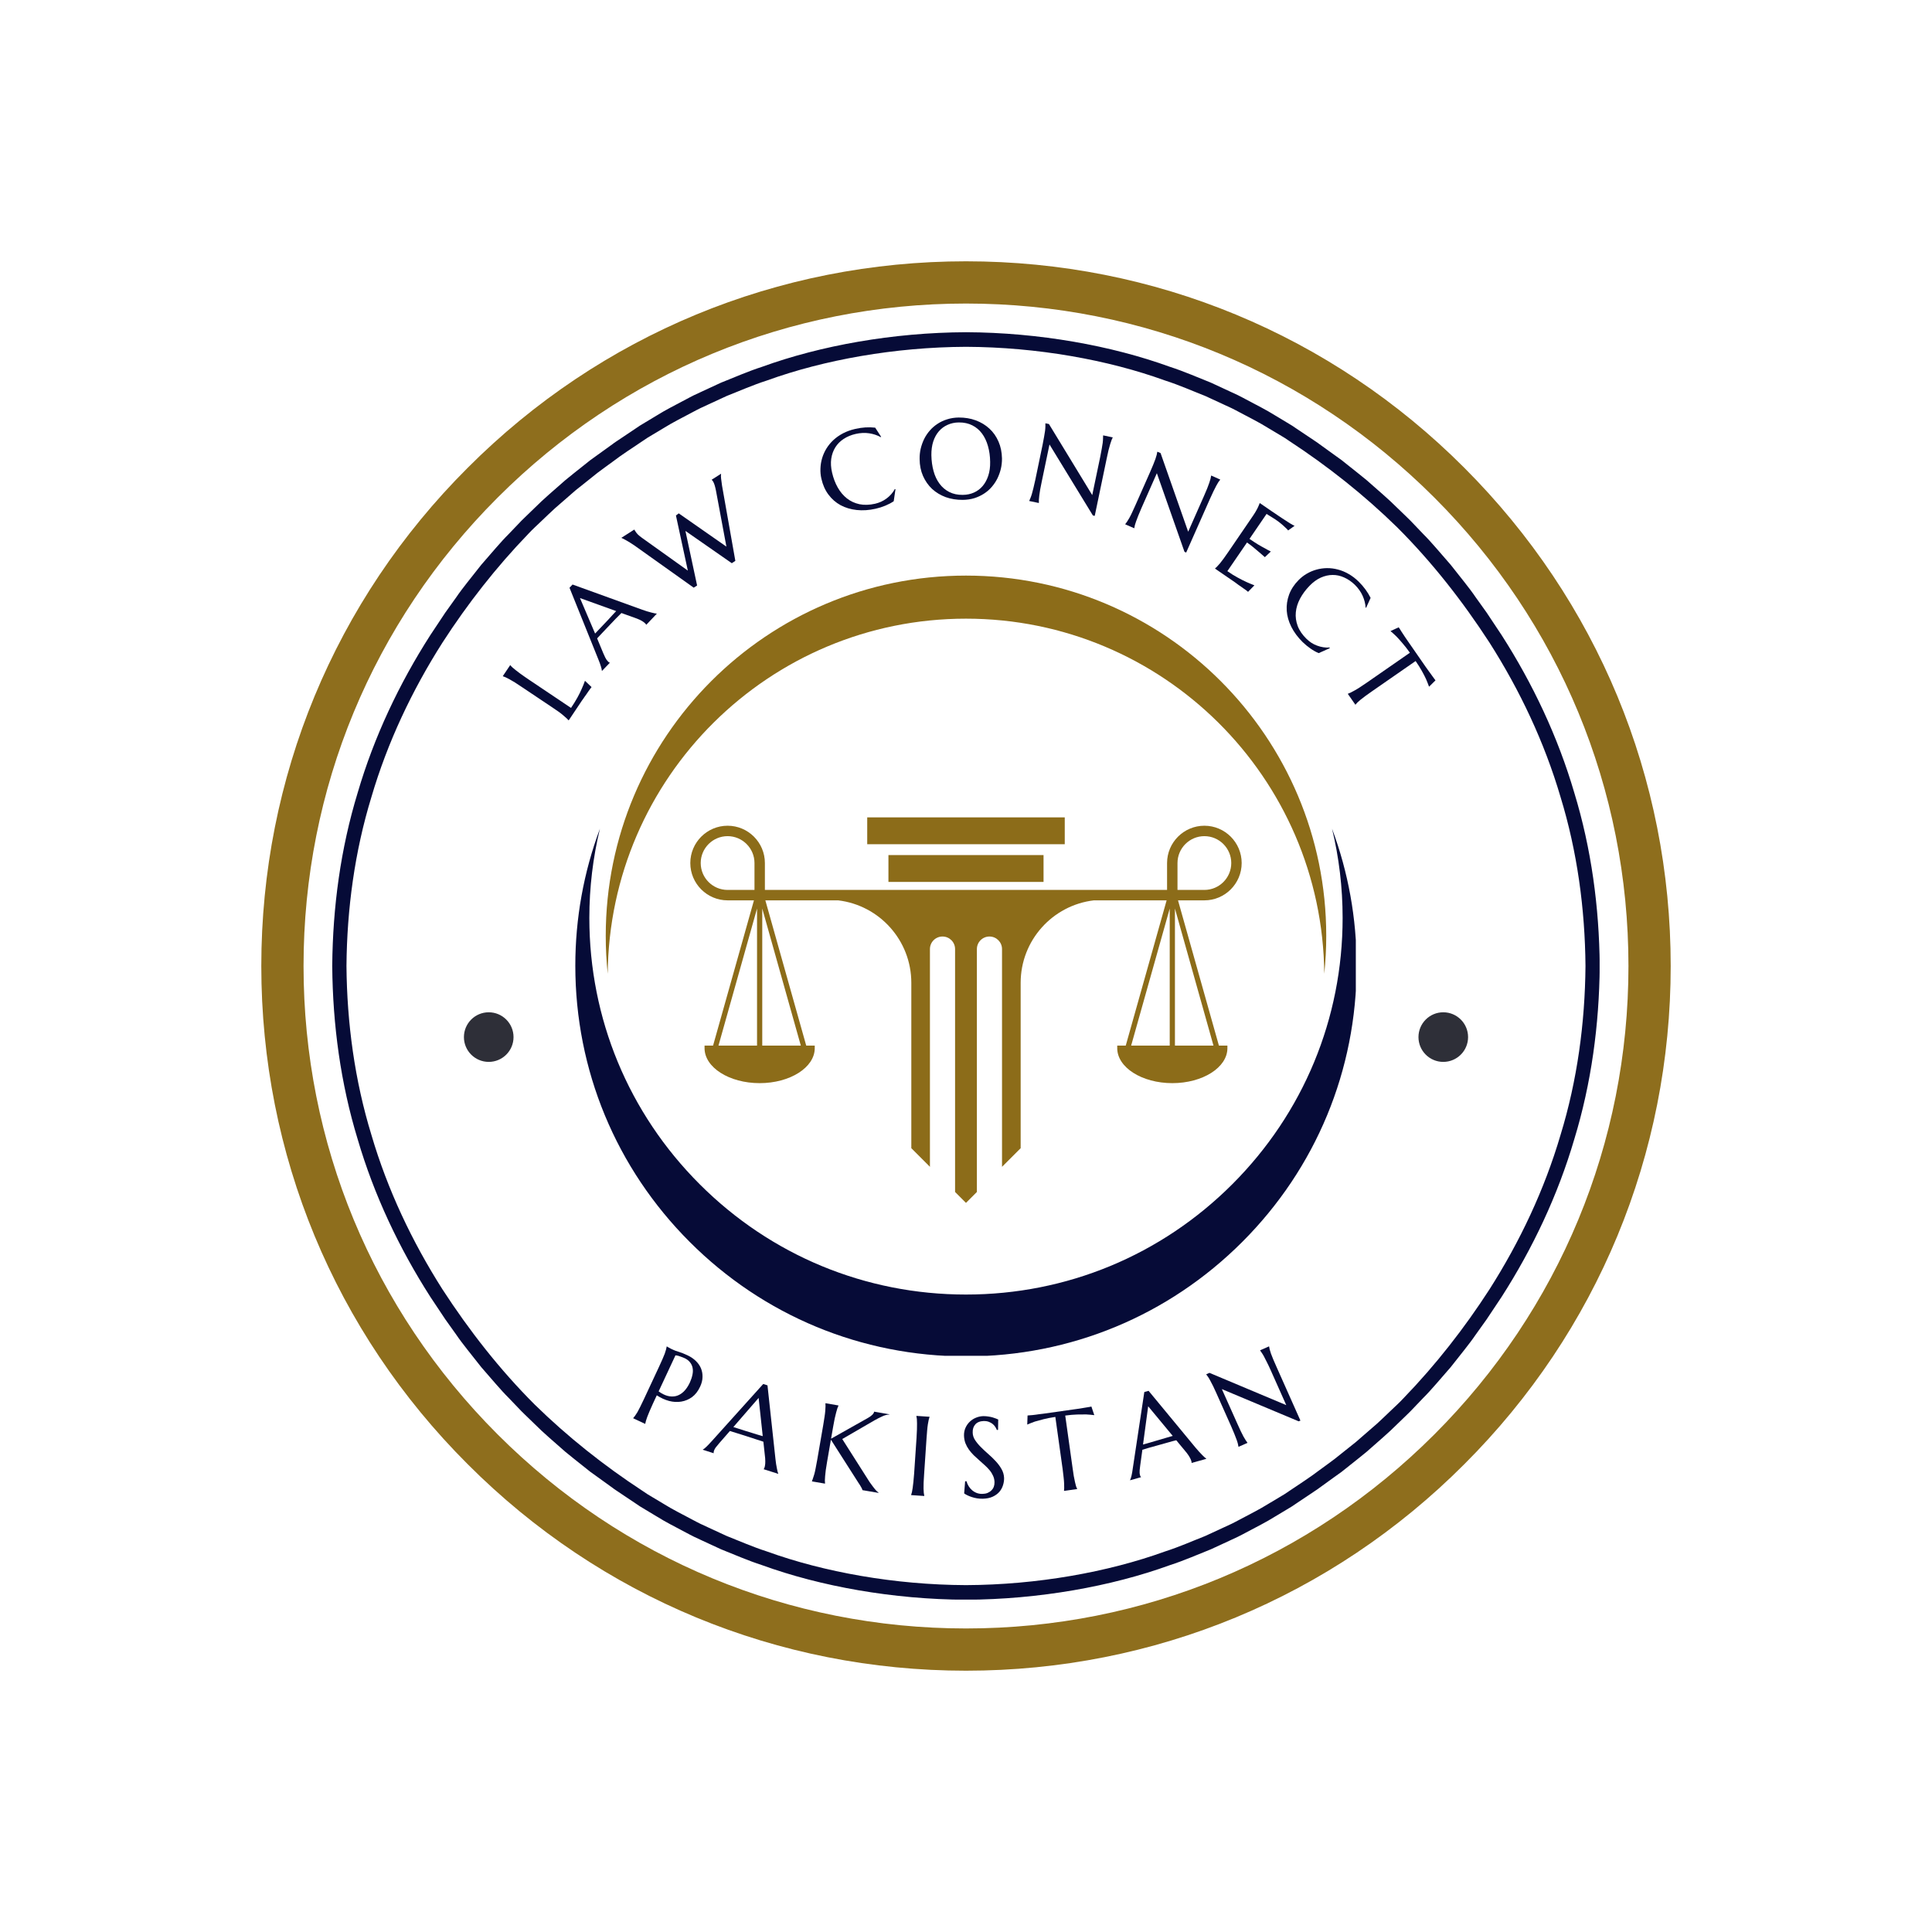 <svg xmlns="http://www.w3.org/2000/svg" xmlns:xlink="http://www.w3.org/1999/xlink" width="500" zoomAndPan="magnify" viewBox="0 0 375 375" height="500" preserveAspectRatio="xMidYMid meet" version="1.0"><defs><g/><clipPath id="e287b60594"><path d="M 50.719 50.719 L 324.281 50.719 L 324.281 324.281 L 50.719 324.281 Z M 50.719 50.719 " clip-rule="nonzero"/></clipPath><clipPath id="747181a465"><path d="M 187.5 324.281 C 150.98 324.281 116.594 310.066 90.789 284.211 C 64.934 258.406 50.719 224.02 50.719 187.5 C 50.719 150.98 64.934 116.594 90.789 90.789 C 116.594 64.934 150.98 50.719 187.5 50.719 C 224.02 50.719 258.406 64.934 284.211 90.789 C 310.066 116.648 324.281 150.98 324.281 187.5 C 324.281 224.02 310.066 258.406 284.211 284.211 C 258.406 310.066 224.02 324.281 187.5 324.281 Z M 187.5 58.918 C 153.168 58.918 120.859 72.312 96.586 96.586 C 72.312 120.859 58.918 153.168 58.918 187.5 C 58.918 221.832 72.312 254.141 96.586 278.414 C 120.859 302.688 153.168 316.082 187.5 316.082 C 221.832 316.082 254.141 302.688 278.414 278.414 C 302.688 254.141 316.082 221.832 316.082 187.5 C 316.082 153.168 302.688 120.859 278.414 96.586 C 254.141 72.312 221.832 58.918 187.5 58.918 Z M 187.5 58.918 " clip-rule="nonzero"/></clipPath><clipPath id="7193b65949"><path d="M 64.484 64.484 L 310.484 64.484 L 310.484 310.484 L 64.484 310.484 Z M 64.484 64.484 " clip-rule="nonzero"/></clipPath><clipPath id="b227c19cf8"><path d="M 111.664 160 L 263.164 160 L 263.164 263.164 L 111.664 263.164 Z M 111.664 160 " clip-rule="nonzero"/></clipPath><clipPath id="0fabac10d8"><path d="M 117 111.664 L 258 111.664 L 258 190 L 117 190 Z M 117 111.664 " clip-rule="nonzero"/></clipPath><clipPath id="0db8add687"><path d="M 275.324 196.484 L 284.953 196.484 L 284.953 206.113 L 275.324 206.113 Z M 275.324 196.484 " clip-rule="nonzero"/></clipPath><clipPath id="a16a5d936b"><path d="M 280.137 196.484 C 277.48 196.484 275.324 198.641 275.324 201.301 C 275.324 203.957 277.48 206.113 280.137 206.113 C 282.797 206.113 284.953 203.957 284.953 201.301 C 284.953 198.641 282.797 196.484 280.137 196.484 Z M 280.137 196.484 " clip-rule="nonzero"/></clipPath><clipPath id="4cf6fbbbcf"><path d="M 90.047 196.484 L 99.676 196.484 L 99.676 206.113 L 90.047 206.113 Z M 90.047 196.484 " clip-rule="nonzero"/></clipPath><clipPath id="c444144394"><path d="M 94.863 196.484 C 92.203 196.484 90.047 198.641 90.047 201.301 C 90.047 203.957 92.203 206.113 94.863 206.113 C 97.52 206.113 99.676 203.957 99.676 201.301 C 99.676 198.641 97.52 196.484 94.863 196.484 Z M 94.863 196.484 " clip-rule="nonzero"/></clipPath></defs><g clip-path="url(#e287b60594)"><g clip-path="url(#747181a465)"><path fill="#8e6e1d" d="M 50.719 50.719 L 324.281 50.719 L 324.281 324.281 L 50.719 324.281 Z M 50.719 50.719 " fill-opacity="1" fill-rule="nonzero"/></g></g><g clip-path="url(#7193b65949)"><path fill="#060b37" d="M 302.898 220.293 C 299.777 230.914 295.016 240.988 289.105 250.266 C 284.227 257.816 278.68 264.914 272.445 271.367 C 271.637 272.25 270.738 273.039 269.883 273.871 C 269.012 274.688 268.168 275.535 267.277 276.332 L 264.574 278.68 L 263.223 279.855 L 261.824 280.973 L 259.023 283.207 C 258.074 283.934 257.098 284.617 256.137 285.328 C 254.238 286.781 252.219 288.059 250.242 289.402 C 249.957 289.594 249.656 289.793 249.348 290.004 C 249.023 290.199 248.688 290.398 248.34 290.609 C 247.641 291.027 246.891 291.477 246.094 291.953 C 244.512 292.945 242.645 293.879 240.625 294.953 C 240.117 295.215 239.609 295.5 239.074 295.758 C 238.535 296.008 237.984 296.262 237.422 296.523 C 236.301 297.039 235.141 297.578 233.941 298.133 C 231.484 299.094 228.922 300.246 226.125 301.141 C 215.09 305.141 201.316 307.617 187.496 307.672 C 173.676 307.617 159.902 305.141 148.867 301.141 C 146.07 300.246 143.508 299.094 141.051 298.133 C 139.852 297.578 138.691 297.039 137.566 296.523 C 137.008 296.262 136.457 296.008 135.918 295.758 C 135.383 295.5 134.871 295.215 134.367 294.953 C 132.348 293.879 130.477 292.945 128.898 291.953 C 128.102 291.477 127.352 291.027 126.652 290.609 C 126.305 290.398 125.969 290.199 125.645 290.004 C 125.332 289.797 125.035 289.594 124.75 289.402 C 117.242 284.484 110.188 278.895 103.773 272.613 C 97.012 265.859 91.102 258.293 85.887 250.27 C 79.977 240.988 75.215 230.914 72.094 220.293 C 68.848 209.711 67.344 198.605 67.25 187.496 C 67.344 176.387 68.848 165.281 72.094 154.695 C 75.215 144.078 79.977 134.004 85.887 124.723 C 90.766 117.176 96.312 110.078 102.547 103.621 C 103.352 102.742 104.254 101.953 105.109 101.121 C 105.98 100.301 106.824 99.457 107.715 98.66 L 110.414 96.309 L 111.766 95.133 L 113.168 94.02 L 115.965 91.785 C 116.914 91.059 117.895 90.375 118.852 89.664 C 120.75 88.211 122.77 86.934 124.75 85.59 C 125.031 85.398 125.332 85.195 125.645 84.988 C 125.969 84.793 126.301 84.594 126.652 84.383 C 127.348 83.965 128.098 83.516 128.898 83.039 C 130.477 82.047 132.348 81.113 134.363 80.039 C 134.871 79.777 135.379 79.492 135.918 79.234 C 136.457 78.984 137.008 78.727 137.566 78.469 C 138.688 77.949 139.852 77.414 141.051 76.859 C 143.508 75.898 146.07 74.746 148.867 73.852 C 159.902 69.848 173.672 67.375 187.496 67.316 C 201.316 67.375 215.09 69.848 226.125 73.852 C 228.922 74.746 231.48 75.898 233.941 76.859 C 235.141 77.414 236.301 77.949 237.422 78.469 C 237.984 78.727 238.535 78.984 239.074 79.234 C 239.609 79.492 240.117 79.777 240.625 80.039 C 242.645 81.109 244.512 82.047 246.09 83.039 C 246.891 83.516 247.641 83.965 248.34 84.383 C 248.688 84.59 249.023 84.793 249.344 84.988 C 249.656 85.195 249.957 85.398 250.242 85.59 C 257.75 90.508 264.805 96.098 271.215 102.375 C 277.98 109.133 283.891 116.699 289.105 124.723 C 295.016 134.004 299.777 144.078 302.898 154.695 C 306.145 165.281 307.645 176.387 307.742 187.496 C 307.645 198.605 306.145 209.711 302.898 220.293 Z M 310.508 187.414 L 310.504 187.402 C 310.402 176.062 308.879 164.711 305.574 153.891 C 302.395 143.035 297.527 132.734 291.461 123.27 L 288.543 118.883 C 288.543 118.883 287.699 117.707 286.434 115.938 C 285.219 114.133 283.355 111.906 281.574 109.621 C 279.656 107.449 277.82 105.207 276.273 103.68 C 274.77 102.109 273.77 101.062 273.77 101.062 C 273.77 101.062 273.516 100.805 273.059 100.367 C 272.602 99.926 271.953 99.297 271.172 98.543 C 269.645 96.992 267.434 95.121 265.266 93.203 C 264.152 92.277 263.008 91.391 261.949 90.539 C 261.418 90.117 260.902 89.707 260.418 89.32 C 259.91 88.957 259.434 88.613 258.992 88.293 C 257.23 87.023 256.059 86.176 256.059 86.176 C 256.059 86.176 255.801 85.969 255.387 85.699 C 254.977 85.426 254.434 85.062 253.887 84.695 C 252.793 83.965 251.699 83.23 251.699 83.23 C 251.41 83.035 251.102 82.828 250.785 82.613 C 250.457 82.414 250.113 82.207 249.758 81.992 C 249.043 81.562 248.277 81.102 247.461 80.609 C 245.844 79.594 243.934 78.633 241.871 77.535 C 241.352 77.266 240.832 76.973 240.281 76.707 C 239.73 76.449 239.168 76.188 238.594 75.922 C 237.449 75.391 236.258 74.84 235.031 74.27 C 232.516 73.281 229.895 72.105 227.035 71.184 C 215.738 67.082 201.637 64.539 187.496 64.484 C 173.355 64.539 159.25 67.082 147.957 71.184 C 145.098 72.105 142.473 73.285 139.957 74.273 C 138.73 74.84 137.543 75.391 136.395 75.922 C 135.824 76.188 135.258 76.453 134.707 76.707 C 134.16 76.973 133.637 77.266 133.121 77.535 C 131.055 78.633 129.145 79.594 127.531 80.609 C 126.715 81.102 125.949 81.562 125.234 81.992 C 124.879 82.207 124.535 82.414 124.207 82.613 C 123.887 82.828 123.582 83.035 123.289 83.23 C 123.289 83.23 122.199 83.965 121.105 84.695 C 120.559 85.062 120.012 85.426 119.602 85.699 C 119.188 85.969 118.934 86.176 118.934 86.176 C 118.934 86.176 117.758 87.023 115.996 88.293 C 115.555 88.613 115.078 88.957 114.574 89.32 C 114.086 89.707 113.574 90.117 113.043 90.539 C 111.984 91.391 110.84 92.277 109.727 93.203 C 107.555 95.121 105.344 96.992 103.82 98.543 C 103.039 99.297 102.391 99.926 101.934 100.367 C 101.477 100.805 101.223 101.062 101.223 101.062 C 101.223 101.062 100.223 102.109 98.719 103.68 C 97.172 105.207 95.332 107.449 93.418 109.621 C 91.637 111.906 89.773 114.133 88.555 115.938 C 87.289 117.707 86.445 118.887 86.445 118.887 L 83.531 123.27 C 77.465 132.734 72.598 143.035 69.418 153.891 C 66.113 164.715 64.586 176.062 64.488 187.406 L 64.484 187.414 L 64.484 187.578 L 64.488 187.586 C 64.586 198.93 66.113 210.277 69.418 221.102 C 72.598 231.953 77.465 242.258 83.531 251.723 L 86.449 256.105 C 86.449 256.105 87.293 257.285 88.555 259.055 C 89.773 260.859 91.637 263.082 93.418 265.371 C 95.332 267.543 97.172 269.785 98.719 271.312 C 100.223 272.883 101.223 273.926 101.223 273.926 C 101.223 273.926 101.477 274.188 101.934 274.625 C 102.391 275.062 103.039 275.695 103.82 276.449 C 105.344 278 107.555 279.871 109.727 281.789 C 110.84 282.715 111.984 283.602 113.043 284.453 C 113.574 284.875 114.086 285.281 114.574 285.672 C 115.078 286.035 115.555 286.379 115.996 286.695 C 117.758 287.969 118.934 288.816 118.934 288.816 C 118.934 288.816 119.188 289.023 119.602 289.289 C 120.012 289.566 120.559 289.93 121.105 290.297 C 122.199 291.027 123.289 291.758 123.289 291.758 C 123.582 291.957 123.887 292.164 124.207 292.379 C 124.535 292.578 124.879 292.785 125.234 293 C 125.949 293.43 126.715 293.891 127.531 294.379 C 129.145 295.398 131.059 296.359 133.121 297.457 C 133.641 297.727 134.16 298.02 134.707 298.281 C 135.262 298.539 135.824 298.805 136.395 299.07 C 137.543 299.602 138.734 300.152 139.961 300.719 C 142.473 301.707 145.098 302.887 147.957 303.809 C 159.25 307.91 173.355 310.449 187.496 310.508 C 201.637 310.449 215.738 307.91 227.035 303.809 C 229.895 302.887 232.52 301.707 235.031 300.719 C 236.258 300.152 237.449 299.602 238.594 299.07 C 239.168 298.801 239.73 298.539 240.281 298.281 C 240.832 298.02 241.352 297.727 241.871 297.457 C 243.934 296.359 245.848 295.398 247.461 294.379 C 248.277 293.891 249.043 293.43 249.758 293 C 250.113 292.785 250.457 292.578 250.785 292.379 C 251.105 292.16 251.41 291.957 251.703 291.758 C 251.703 291.758 252.793 291.027 253.887 290.297 C 254.434 289.93 254.98 289.566 255.387 289.289 C 255.801 289.023 256.059 288.816 256.059 288.816 C 256.059 288.816 257.23 287.969 258.992 286.695 C 259.434 286.379 259.91 286.035 260.418 285.672 C 260.902 285.281 261.418 284.875 261.949 284.453 C 263.008 283.602 264.152 282.715 265.266 281.789 C 267.434 279.871 269.645 278 271.172 276.449 C 271.953 275.695 272.602 275.062 273.059 274.625 C 273.516 274.188 273.77 273.926 273.77 273.926 C 273.77 273.926 274.77 272.883 276.273 271.312 C 277.82 269.785 279.656 267.543 281.574 265.371 C 283.355 263.082 285.219 260.859 286.434 259.055 C 287.699 257.285 288.543 256.105 288.543 256.105 L 291.461 251.723 C 297.527 242.258 302.395 231.953 305.574 221.102 C 308.879 210.277 310.402 198.93 310.504 187.586 L 310.508 187.578 L 310.508 187.414 " fill-opacity="1" fill-rule="nonzero"/></g><g clip-path="url(#b227c19cf8)"><path fill="#060b37" d="M 260.602 178.164 C 260.602 197.691 252.996 216.047 239.191 229.855 C 225.383 243.664 207.023 251.27 187.496 251.27 C 167.969 251.27 149.613 243.664 135.805 229.855 C 121.996 216.047 114.391 197.691 114.391 178.164 C 114.391 172.254 115.094 166.457 116.445 160.852 C 113.309 169.246 111.668 178.215 111.668 187.441 C 111.668 207.695 119.555 226.738 133.879 241.062 C 148.199 255.383 167.242 263.273 187.496 263.273 C 207.754 263.273 226.793 255.383 241.117 241.062 C 255.438 226.738 263.324 207.695 263.324 187.441 C 263.324 178.215 261.684 169.246 258.547 160.852 C 259.902 166.457 260.602 172.254 260.602 178.164 " fill-opacity="1" fill-rule="nonzero"/></g><g clip-path="url(#0fabac10d8)"><path fill="#8c6c19" d="M 117.957 189.012 C 118.289 150.887 149.297 120.082 187.496 120.082 C 225.699 120.082 256.707 150.887 257.039 189.012 C 257.293 186.59 257.422 184.133 257.422 181.648 C 257.422 143.031 226.117 111.723 187.496 111.723 C 148.879 111.723 117.574 143.031 117.574 181.648 C 117.574 184.133 117.703 186.59 117.957 189.012 " fill-opacity="1" fill-rule="nonzero"/></g><path fill="#8c6c19" d="M 202.551 171.18 L 202.551 165.969 L 172.445 165.969 L 172.445 171.18 L 202.551 171.18 " fill-opacity="1" fill-rule="nonzero"/><path fill="#8c6c19" d="M 206.668 163.863 L 206.668 158.652 L 168.328 158.652 L 168.328 163.863 L 206.668 163.863 " fill-opacity="1" fill-rule="nonzero"/><path fill="#8c6c19" d="M 228.551 172.734 L 228.551 167.516 C 228.551 164.641 230.891 162.297 233.77 162.297 C 236.648 162.297 238.988 164.641 238.988 167.516 C 238.988 170.387 236.656 172.723 233.789 172.734 Z M 235.535 202.949 L 228.055 202.949 L 228.055 176.348 Z M 227.043 202.949 L 219.555 202.949 L 227.043 176.348 Z M 155.438 202.949 L 147.953 202.949 L 147.953 176.348 Z M 146.941 202.949 L 139.457 202.949 L 146.941 176.348 Z M 141.203 172.734 C 138.336 172.723 136.008 170.387 136.008 167.516 C 136.008 164.641 138.348 162.297 141.227 162.297 C 144.102 162.297 146.445 164.641 146.445 167.516 L 146.445 172.734 Z M 241.008 167.516 C 241.008 163.523 237.762 160.273 233.77 160.273 C 229.777 160.273 226.527 163.523 226.527 167.516 L 226.527 172.734 L 148.465 172.734 L 148.465 167.516 C 148.465 163.523 145.219 160.273 141.227 160.273 C 137.234 160.273 133.988 163.523 133.988 167.516 C 133.988 171.508 137.234 174.758 141.227 174.758 L 146.34 174.758 L 138.406 202.949 L 136.754 202.949 L 136.754 203.453 C 136.754 207.195 141.551 210.238 147.449 210.238 C 153.344 210.238 158.141 207.195 158.141 203.453 L 158.141 202.949 L 156.488 202.949 L 148.555 174.758 L 162.688 174.758 C 170.684 175.711 176.887 182.516 176.887 190.77 L 176.887 222.863 L 180.5 226.48 L 180.5 184.215 C 180.5 182.867 181.594 181.777 182.941 181.777 C 184.289 181.777 185.379 182.867 185.379 184.215 L 185.379 231.359 L 187.496 233.477 L 189.613 231.359 L 189.613 184.215 C 189.613 182.867 190.707 181.777 192.055 181.777 C 193.398 181.777 194.492 182.867 194.492 184.215 L 194.492 226.48 L 198.109 222.863 L 198.109 190.77 C 198.109 182.516 204.309 175.711 212.305 174.758 L 226.441 174.758 L 218.508 202.949 L 216.855 202.949 L 216.855 203.453 C 216.855 207.195 221.652 210.238 227.547 210.238 C 233.441 210.238 238.238 207.195 238.238 203.453 L 238.238 202.949 L 236.59 202.949 L 228.652 174.758 L 233.77 174.758 C 237.762 174.758 241.008 171.508 241.008 167.516 " fill-opacity="1" fill-rule="nonzero"/><g clip-path="url(#0db8add687)"><g clip-path="url(#a16a5d936b)"><path fill="#2e2f38" d="M 275.324 196.484 L 284.953 196.484 L 284.953 206.113 L 275.324 206.113 Z M 275.324 196.484 " fill-opacity="1" fill-rule="nonzero"/></g></g><g clip-path="url(#4cf6fbbbcf)"><g clip-path="url(#c444144394)"><path fill="#2e2f38" d="M 90.047 196.484 L 99.676 196.484 L 99.676 206.113 L 90.047 206.113 Z M 90.047 196.484 " fill-opacity="1" fill-rule="nonzero"/></g></g><g fill="#060b37" fill-opacity="1"><g transform="translate(109.523, 141.094)"><g><path d="M 1.312 -3.688 C 1.789 -4.395 2.203 -5.062 2.547 -5.688 C 2.891 -6.312 3.164 -6.867 3.375 -7.359 C 3.633 -7.93 3.848 -8.461 4.016 -8.953 L 5.297 -7.734 C 5.234 -7.66 5.148 -7.551 5.047 -7.406 C 4.941 -7.27 4.832 -7.117 4.719 -6.953 C 4.602 -6.785 4.477 -6.602 4.344 -6.406 C 4.207 -6.219 4.078 -6.035 3.953 -5.859 C 3.836 -5.691 3.734 -5.539 3.641 -5.406 C 3.547 -5.281 3.477 -5.188 3.438 -5.125 L 0.859 -1.266 L 0.828 -1.297 C 0.723 -1.41 0.586 -1.547 0.422 -1.703 C 0.254 -1.859 0.047 -2.039 -0.203 -2.25 C -0.453 -2.469 -0.758 -2.707 -1.125 -2.969 C -1.5 -3.227 -1.941 -3.531 -2.453 -3.875 L -8.266 -7.766 C -8.773 -8.109 -9.219 -8.398 -9.594 -8.641 C -9.977 -8.879 -10.316 -9.078 -10.609 -9.234 C -10.91 -9.398 -11.164 -9.531 -11.375 -9.625 C -11.582 -9.719 -11.754 -9.785 -11.891 -9.828 L -11.938 -9.844 L -10.5 -11.984 L -10.453 -11.969 C -10.367 -11.852 -10.242 -11.719 -10.078 -11.562 C -9.91 -11.406 -9.691 -11.223 -9.422 -11.016 C -9.16 -10.805 -8.848 -10.566 -8.484 -10.297 C -8.129 -10.035 -7.695 -9.734 -7.188 -9.391 Z M 1.312 -3.688 "/></g></g></g><g fill="#060b37" fill-opacity="1"><g transform="translate(117.009, 130.065)"><g><path d="M 8.438 -8.797 L 8.406 -8.828 C 8.395 -8.867 8.363 -8.914 8.312 -8.969 C 8.27 -9.02 8.227 -9.062 8.188 -9.094 C 8.02 -9.258 7.816 -9.41 7.578 -9.547 C 7.336 -9.691 7.016 -9.844 6.609 -10 L 3.609 -11.078 C 3.316 -10.797 2.938 -10.414 2.469 -9.938 C 2.008 -9.457 1.516 -8.938 0.984 -8.375 C 0.598 -7.969 0.223 -7.57 -0.141 -7.188 C -0.504 -6.812 -0.828 -6.469 -1.109 -6.156 L 0.078 -3.297 C 0.203 -3.035 0.332 -2.75 0.469 -2.438 C 0.613 -2.133 0.801 -1.867 1.031 -1.641 C 1.094 -1.586 1.148 -1.539 1.203 -1.5 C 1.254 -1.469 1.301 -1.457 1.344 -1.469 L 1.375 -1.438 L -0.156 0.156 L -0.188 0.125 C -0.195 -0.062 -0.258 -0.344 -0.375 -0.719 C -0.488 -1.102 -0.656 -1.562 -0.875 -2.094 L -6.469 -15.984 L -5.875 -16.609 L 7.641 -11.719 C 7.953 -11.613 8.266 -11.508 8.578 -11.406 C 8.891 -11.312 9.172 -11.234 9.422 -11.172 C 9.672 -11.109 9.891 -11.055 10.078 -11.016 C 10.266 -10.984 10.383 -10.969 10.438 -10.969 L 10.469 -10.938 Z M -0.703 -7.938 C -0.422 -8.238 -0.129 -8.547 0.172 -8.859 C 0.473 -9.172 0.766 -9.477 1.047 -9.781 C 1.328 -10.094 1.598 -10.391 1.859 -10.672 C 2.129 -10.953 2.375 -11.211 2.594 -11.453 L -4.438 -13.984 L -1.5 -7.094 Z M -0.703 -7.938 "/></g></g></g><g fill="#060b37" fill-opacity="1"><g transform="translate(129.229, 117.161)"><g><path d="M 2.516 -17.516 L 11.766 -11.062 L 9.734 -21.953 C 9.648 -22.379 9.562 -22.738 9.469 -23.031 C 9.375 -23.32 9.273 -23.551 9.172 -23.719 C 9.129 -23.781 9.086 -23.836 9.047 -23.891 C 9.004 -23.953 8.961 -23.992 8.922 -24.016 L 8.906 -24.047 L 10.719 -25.203 L 10.734 -25.172 C 10.691 -24.953 10.691 -24.656 10.734 -24.281 C 10.785 -23.906 10.848 -23.438 10.922 -22.875 L 13.5 -8.297 L 12.812 -7.844 L 3.812 -14.109 L 6.078 -3.516 L 5.422 -3.094 L -6.125 -11.312 C -6.383 -11.488 -6.648 -11.66 -6.922 -11.828 C -7.191 -11.992 -7.438 -12.141 -7.656 -12.266 C -7.883 -12.398 -8.078 -12.504 -8.234 -12.578 C -8.398 -12.66 -8.52 -12.719 -8.594 -12.75 L -8.609 -12.781 L -6.109 -14.375 L -6.094 -14.344 C -6.062 -14.281 -6.031 -14.227 -6 -14.188 C -5.977 -14.145 -5.953 -14.102 -5.922 -14.062 C -5.797 -13.852 -5.633 -13.645 -5.438 -13.438 C -5.238 -13.238 -4.973 -13.02 -4.641 -12.781 L 4.281 -6.406 L 1.969 -17.109 Z M 2.516 -17.516 "/></g></g></g><g fill="#060b37" fill-opacity="1"><g transform="translate(151.074, 104.352)"><g/></g></g><g fill="#060b37" fill-opacity="1"><g transform="translate(160.281, 100.618)"><g><path d="M 10.75 -15.828 L 10.672 -15.766 C 10.004 -16.141 9.254 -16.391 8.422 -16.516 C 7.586 -16.641 6.711 -16.598 5.797 -16.391 C 4.922 -16.191 4.145 -15.867 3.469 -15.422 C 2.801 -14.984 2.266 -14.441 1.859 -13.797 C 1.453 -13.148 1.188 -12.41 1.062 -11.578 C 0.945 -10.754 1 -9.863 1.219 -8.906 C 1.469 -7.82 1.836 -6.848 2.328 -5.984 C 2.816 -5.129 3.41 -4.426 4.109 -3.875 C 4.816 -3.32 5.629 -2.945 6.547 -2.75 C 7.461 -2.562 8.473 -2.594 9.578 -2.844 C 9.973 -2.938 10.359 -3.066 10.734 -3.234 C 11.117 -3.41 11.473 -3.617 11.797 -3.859 C 12.129 -4.109 12.43 -4.383 12.703 -4.688 C 12.984 -5 13.219 -5.336 13.406 -5.703 L 13.531 -5.656 L 13.188 -3.328 C 12.707 -3.004 12.164 -2.719 11.562 -2.469 C 10.957 -2.219 10.332 -2.02 9.688 -1.875 C 8.395 -1.582 7.172 -1.5 6.016 -1.625 C 4.859 -1.75 3.812 -2.062 2.875 -2.562 C 1.945 -3.07 1.16 -3.758 0.516 -4.625 C -0.129 -5.488 -0.582 -6.508 -0.844 -7.688 C -1 -8.344 -1.062 -9.008 -1.031 -9.688 C -1.008 -10.375 -0.898 -11.047 -0.703 -11.703 C -0.504 -12.359 -0.223 -12.984 0.141 -13.578 C 0.516 -14.18 0.969 -14.727 1.5 -15.219 C 2.039 -15.719 2.66 -16.148 3.359 -16.516 C 4.055 -16.879 4.836 -17.16 5.703 -17.359 C 7.055 -17.672 8.352 -17.754 9.594 -17.609 Z M 10.75 -15.828 "/></g></g></g><g fill="#060b37" fill-opacity="1"><g transform="translate(177.718, 96.807)"><g><path d="M 8.359 -15.766 C 9.555 -15.773 10.66 -15.594 11.672 -15.219 C 12.691 -14.844 13.578 -14.305 14.328 -13.609 C 15.078 -12.922 15.664 -12.082 16.094 -11.094 C 16.52 -10.113 16.742 -9.023 16.766 -7.828 C 16.773 -7.148 16.703 -6.477 16.547 -5.812 C 16.391 -5.156 16.164 -4.531 15.875 -3.938 C 15.582 -3.352 15.219 -2.805 14.781 -2.297 C 14.344 -1.785 13.836 -1.348 13.266 -0.984 C 12.703 -0.617 12.078 -0.328 11.391 -0.109 C 10.703 0.098 9.961 0.207 9.172 0.219 C 7.973 0.227 6.863 0.051 5.844 -0.312 C 4.832 -0.688 3.953 -1.219 3.203 -1.906 C 2.461 -2.602 1.875 -3.441 1.438 -4.422 C 1.008 -5.398 0.789 -6.492 0.781 -7.703 C 0.77 -8.379 0.836 -9.047 0.984 -9.703 C 1.141 -10.359 1.363 -10.988 1.656 -11.594 C 1.957 -12.195 2.328 -12.75 2.766 -13.25 C 3.203 -13.75 3.703 -14.18 4.266 -14.547 C 4.828 -14.922 5.453 -15.211 6.141 -15.422 C 6.828 -15.641 7.566 -15.754 8.359 -15.766 Z M 9.156 -0.75 C 9.945 -0.758 10.672 -0.91 11.328 -1.203 C 11.992 -1.504 12.555 -1.926 13.016 -2.469 C 13.484 -3.02 13.848 -3.691 14.109 -4.484 C 14.367 -5.273 14.488 -6.164 14.469 -7.156 C 14.457 -8.258 14.316 -9.281 14.047 -10.219 C 13.785 -11.156 13.398 -11.969 12.891 -12.656 C 12.379 -13.344 11.75 -13.875 11 -14.25 C 10.25 -14.633 9.375 -14.82 8.375 -14.812 C 7.582 -14.801 6.859 -14.645 6.203 -14.344 C 5.547 -14.051 4.984 -13.633 4.516 -13.094 C 4.047 -12.551 3.68 -11.891 3.422 -11.109 C 3.172 -10.328 3.051 -9.441 3.062 -8.453 C 3.082 -7.348 3.223 -6.32 3.484 -5.375 C 3.742 -4.426 4.129 -3.609 4.641 -2.922 C 5.148 -2.234 5.781 -1.695 6.531 -1.312 C 7.289 -0.926 8.164 -0.738 9.156 -0.75 Z M 9.156 -0.75 "/></g></g></g><g fill="#060b37" fill-opacity="1"><g transform="translate(198.347, 96.944)"><g><path d="M 5.25 -14.641 L 13.656 -0.844 L 15.203 -8.25 C 15.328 -8.852 15.426 -9.379 15.5 -9.828 C 15.582 -10.273 15.645 -10.66 15.688 -10.984 C 15.727 -11.316 15.75 -11.598 15.75 -11.828 C 15.758 -12.055 15.766 -12.242 15.766 -12.391 L 15.781 -12.438 L 17.641 -12.047 L 17.625 -12 C 17.551 -11.875 17.473 -11.703 17.391 -11.484 C 17.305 -11.273 17.219 -11.008 17.125 -10.688 C 17.031 -10.375 16.926 -9.992 16.812 -9.547 C 16.707 -9.109 16.594 -8.586 16.469 -7.984 L 14.141 3.188 L 13.781 3.109 L 5.359 -10.672 L 3.859 -3.484 C 3.734 -2.891 3.629 -2.363 3.547 -1.906 C 3.473 -1.457 3.414 -1.07 3.375 -0.75 C 3.332 -0.426 3.305 -0.156 3.297 0.062 C 3.285 0.289 3.285 0.484 3.297 0.641 L 3.281 0.688 L 1.422 0.297 L 1.438 0.25 C 1.5 0.113 1.57 -0.055 1.656 -0.266 C 1.75 -0.484 1.844 -0.75 1.938 -1.062 C 2.031 -1.375 2.129 -1.75 2.234 -2.188 C 2.348 -2.633 2.469 -3.156 2.594 -3.75 L 4.016 -10.594 C 4.141 -11.195 4.238 -11.723 4.312 -12.172 C 4.395 -12.617 4.457 -13.004 4.5 -13.328 C 4.539 -13.66 4.562 -13.941 4.562 -14.172 C 4.57 -14.398 4.57 -14.586 4.562 -14.734 L 4.578 -14.781 Z M 5.25 -14.641 "/></g></g></g><g fill="#060b37" fill-opacity="1"><g transform="translate(217.077, 101.175)"><g><path d="M 8.188 -13.234 L 13.547 2.031 L 16.609 -4.891 C 16.859 -5.453 17.066 -5.941 17.234 -6.359 C 17.398 -6.773 17.535 -7.141 17.641 -7.453 C 17.754 -7.773 17.836 -8.047 17.891 -8.266 C 17.941 -8.484 17.977 -8.672 18 -8.828 L 18.016 -8.875 L 19.766 -8.094 L 19.75 -8.047 C 19.645 -7.93 19.531 -7.781 19.406 -7.594 C 19.289 -7.406 19.148 -7.16 18.984 -6.859 C 18.828 -6.566 18.648 -6.219 18.453 -5.812 C 18.254 -5.406 18.031 -4.922 17.781 -4.359 L 13.156 6.078 L 12.828 5.922 L 7.469 -9.328 L 4.5 -2.609 C 4.25 -2.047 4.039 -1.551 3.875 -1.125 C 3.707 -0.695 3.566 -0.328 3.453 -0.016 C 3.348 0.285 3.266 0.539 3.203 0.75 C 3.148 0.969 3.113 1.156 3.094 1.312 L 3.078 1.359 L 1.328 0.594 L 1.344 0.547 C 1.445 0.422 1.562 0.266 1.688 0.078 C 1.812 -0.098 1.953 -0.328 2.109 -0.609 C 2.273 -0.898 2.453 -1.25 2.641 -1.656 C 2.836 -2.07 3.062 -2.562 3.312 -3.125 L 6.141 -9.516 C 6.391 -10.078 6.598 -10.566 6.766 -10.984 C 6.941 -11.398 7.082 -11.766 7.188 -12.078 C 7.301 -12.398 7.383 -12.672 7.438 -12.891 C 7.488 -13.117 7.523 -13.305 7.547 -13.453 L 7.562 -13.5 Z M 8.188 -13.234 "/></g></g></g><g fill="#060b37" fill-opacity="1"><g transform="translate(234.558, 109.502)"><g><path d="M 9.969 -11.859 C 10.707 -11.348 11.441 -10.844 12.172 -10.344 C 12.898 -9.852 13.57 -9.398 14.188 -8.984 C 14.801 -8.578 15.332 -8.234 15.781 -7.953 C 16.227 -7.68 16.539 -7.508 16.719 -7.438 L 15.469 -6.547 C 15.32 -6.742 15.125 -6.945 14.875 -7.156 C 14.676 -7.352 14.426 -7.578 14.125 -7.828 C 13.832 -8.078 13.473 -8.348 13.047 -8.641 C 12.91 -8.734 12.738 -8.844 12.531 -8.969 C 12.332 -9.094 12.141 -9.211 11.953 -9.328 C 11.723 -9.461 11.5 -9.602 11.281 -9.75 L 7.969 -4.906 C 8.57 -4.488 9.129 -4.125 9.641 -3.812 C 10.148 -3.508 10.586 -3.266 10.953 -3.078 C 11.379 -2.828 11.766 -2.617 12.109 -2.453 L 10.953 -1.359 C 10.586 -1.691 10.203 -2.023 9.797 -2.359 C 9.461 -2.648 9.094 -2.961 8.688 -3.297 C 8.281 -3.629 7.879 -3.93 7.484 -4.203 L 3.672 1.359 C 4.367 1.848 5.031 2.258 5.656 2.594 C 6.281 2.938 6.844 3.223 7.344 3.453 C 7.906 3.703 8.43 3.922 8.922 4.109 L 7.688 5.375 C 7.613 5.312 7.508 5.223 7.375 5.109 C 7.238 5.004 7.082 4.895 6.906 4.781 C 6.738 4.664 6.555 4.535 6.359 4.391 C 6.172 4.254 5.988 4.129 5.812 4.016 C 5.645 3.898 5.5 3.789 5.375 3.688 C 5.25 3.594 5.156 3.523 5.094 3.484 L 1.266 0.859 L 1.297 0.828 C 1.41 0.734 1.547 0.602 1.703 0.438 C 1.867 0.27 2.055 0.062 2.266 -0.188 C 2.473 -0.438 2.707 -0.742 2.969 -1.109 C 3.238 -1.473 3.547 -1.91 3.891 -2.422 L 7.828 -8.188 C 8.18 -8.695 8.484 -9.141 8.734 -9.516 C 8.984 -9.891 9.188 -10.223 9.344 -10.516 C 9.508 -10.816 9.633 -11.07 9.719 -11.281 C 9.812 -11.488 9.883 -11.664 9.938 -11.812 Z M 9.969 -11.859 "/></g></g></g><g fill="#060b37" fill-opacity="1"><g transform="translate(246.034, 117.475)"><g><path d="M 19.125 0.5 L 19.031 0.453 C 18.988 -0.297 18.797 -1.055 18.453 -1.828 C 18.109 -2.598 17.602 -3.312 16.938 -3.969 C 16.289 -4.594 15.598 -5.066 14.859 -5.391 C 14.129 -5.723 13.383 -5.883 12.625 -5.875 C 11.863 -5.875 11.098 -5.703 10.328 -5.359 C 9.566 -5.016 8.844 -4.488 8.156 -3.781 C 7.383 -2.988 6.766 -2.148 6.297 -1.266 C 5.836 -0.391 5.566 0.488 5.484 1.375 C 5.398 2.258 5.52 3.141 5.844 4.016 C 6.176 4.898 6.75 5.738 7.562 6.531 C 7.852 6.812 8.172 7.066 8.516 7.297 C 8.867 7.523 9.238 7.707 9.625 7.844 C 10.008 7.988 10.406 8.094 10.812 8.156 C 11.227 8.227 11.641 8.242 12.047 8.203 L 12.062 8.344 L 9.922 9.297 C 9.391 9.078 8.852 8.773 8.312 8.391 C 7.77 8.016 7.266 7.598 6.797 7.141 C 5.859 6.211 5.129 5.227 4.609 4.188 C 4.086 3.145 3.789 2.098 3.719 1.047 C 3.656 -0.004 3.805 -1.035 4.172 -2.047 C 4.547 -3.066 5.16 -4.008 6.016 -4.875 C 6.484 -5.352 7.008 -5.766 7.594 -6.109 C 8.176 -6.453 8.801 -6.719 9.469 -6.906 C 10.133 -7.094 10.816 -7.191 11.516 -7.203 C 12.211 -7.211 12.914 -7.125 13.625 -6.938 C 14.332 -6.758 15.031 -6.473 15.719 -6.078 C 16.406 -5.691 17.062 -5.191 17.688 -4.578 C 18.676 -3.598 19.445 -2.547 20 -1.422 Z M 19.125 0.5 "/></g></g></g><g fill="#060b37" fill-opacity="1"><g transform="translate(258.597, 130.337)"><g><path d="M 15.062 -3.641 C 14.57 -4.336 14.102 -4.941 13.656 -5.453 C 13.219 -5.973 12.82 -6.414 12.469 -6.781 C 12.051 -7.188 11.66 -7.539 11.297 -7.844 L 12.891 -8.578 C 12.941 -8.504 13.016 -8.395 13.109 -8.25 C 13.203 -8.102 13.305 -7.938 13.422 -7.75 C 13.535 -7.57 13.656 -7.391 13.781 -7.203 C 13.906 -7.016 14.023 -6.832 14.141 -6.656 C 14.266 -6.488 14.367 -6.336 14.453 -6.203 C 14.547 -6.066 14.613 -5.969 14.656 -5.906 L 18.156 -0.859 C 18.195 -0.797 18.266 -0.703 18.359 -0.578 C 18.453 -0.453 18.555 -0.305 18.672 -0.141 C 18.797 0.023 18.926 0.203 19.062 0.391 C 19.195 0.586 19.328 0.77 19.453 0.938 C 19.586 1.113 19.703 1.27 19.797 1.406 C 19.898 1.539 19.977 1.645 20.031 1.719 L 18.781 2.953 C 18.625 2.516 18.43 2.023 18.203 1.484 C 17.992 1.023 17.723 0.5 17.391 -0.094 C 17.055 -0.695 16.648 -1.344 16.172 -2.031 L 7.75 3.812 C 7.25 4.156 6.816 4.461 6.453 4.734 C 6.086 5.004 5.773 5.242 5.516 5.453 C 5.266 5.66 5.055 5.844 4.891 6 C 4.734 6.156 4.609 6.297 4.516 6.422 L 4.484 6.453 L 3.016 4.344 L 3.047 4.312 C 3.191 4.258 3.363 4.188 3.562 4.094 C 3.77 4 4.016 3.867 4.297 3.703 C 4.586 3.547 4.926 3.344 5.312 3.094 C 5.695 2.844 6.141 2.547 6.641 2.203 Z M 15.062 -3.641 "/></g></g></g><g fill="#060b37" fill-opacity="1"><g transform="translate(121.513, 274.644)"><g><path d="M 6.328 -4.578 C 6.91 -4.148 7.488 -3.859 8.062 -3.703 C 8.633 -3.555 9.18 -3.547 9.703 -3.672 C 10.223 -3.805 10.711 -4.086 11.172 -4.516 C 11.629 -4.953 12.035 -5.547 12.391 -6.297 C 12.629 -6.828 12.797 -7.332 12.891 -7.812 C 12.992 -8.289 13.004 -8.727 12.922 -9.125 C 12.848 -9.531 12.68 -9.895 12.422 -10.219 C 12.172 -10.539 11.828 -10.805 11.391 -11.016 C 11.109 -11.141 10.859 -11.238 10.641 -11.312 C 10.422 -11.395 10.234 -11.457 10.078 -11.5 C 9.891 -11.539 9.727 -11.566 9.594 -11.578 Z M 7.906 -13.312 C 8.031 -13.238 8.16 -13.16 8.297 -13.078 C 8.422 -13.016 8.555 -12.941 8.703 -12.859 C 8.859 -12.785 9.016 -12.711 9.172 -12.641 C 9.43 -12.516 9.789 -12.383 10.25 -12.25 C 10.707 -12.113 11.27 -11.891 11.938 -11.578 C 12.562 -11.285 13.098 -10.922 13.547 -10.484 C 13.992 -10.055 14.328 -9.578 14.547 -9.047 C 14.766 -8.516 14.863 -7.945 14.844 -7.344 C 14.832 -6.738 14.676 -6.117 14.375 -5.484 C 13.969 -4.609 13.445 -3.938 12.812 -3.469 C 12.176 -3.008 11.477 -2.719 10.719 -2.594 C 9.957 -2.469 9.172 -2.508 8.359 -2.719 C 7.547 -2.938 6.75 -3.301 5.969 -3.812 L 5.219 -2.203 C 4.957 -1.641 4.738 -1.145 4.562 -0.719 C 4.395 -0.301 4.25 0.055 4.125 0.359 C 4.008 0.672 3.922 0.938 3.859 1.156 C 3.805 1.375 3.766 1.551 3.734 1.688 L 3.719 1.734 L 1.391 0.641 L 1.406 0.594 C 1.5 0.488 1.613 0.344 1.75 0.156 C 1.883 -0.02 2.035 -0.25 2.203 -0.531 C 2.367 -0.82 2.551 -1.172 2.75 -1.578 C 2.957 -1.984 3.191 -2.469 3.453 -3.031 L 6.406 -9.359 C 6.664 -9.91 6.883 -10.395 7.062 -10.812 C 7.25 -11.227 7.398 -11.594 7.516 -11.906 C 7.629 -12.219 7.711 -12.484 7.766 -12.703 C 7.816 -12.93 7.859 -13.125 7.891 -13.281 Z M 7.906 -13.312 "/></g></g></g><g fill="#060b37" fill-opacity="1"><g transform="translate(136.624, 281.459)"><g><path d="M 11.609 3.719 L 11.625 3.672 C 11.656 3.641 11.68 3.594 11.703 3.531 C 11.734 3.469 11.758 3.41 11.781 3.359 C 11.844 3.141 11.883 2.895 11.906 2.625 C 11.926 2.352 11.922 2 11.891 1.562 L 11.547 -1.625 C 11.16 -1.758 10.648 -1.926 10.016 -2.125 C 9.379 -2.332 8.691 -2.555 7.953 -2.797 C 7.422 -2.961 6.906 -3.125 6.406 -3.281 C 5.906 -3.445 5.453 -3.586 5.047 -3.703 L 3 -1.359 C 2.82 -1.148 2.625 -0.91 2.406 -0.641 C 2.188 -0.379 2.031 -0.098 1.938 0.203 C 1.906 0.285 1.891 0.359 1.891 0.422 C 1.891 0.484 1.895 0.531 1.906 0.562 L 1.891 0.609 L -0.203 -0.062 L -0.188 -0.109 C -0.02 -0.191 0.203 -0.367 0.484 -0.641 C 0.773 -0.922 1.113 -1.273 1.5 -1.703 L 11.516 -12.828 L 12.344 -12.562 L 13.891 1.719 C 13.93 2.051 13.973 2.379 14.016 2.703 C 14.066 3.023 14.117 3.312 14.172 3.562 C 14.223 3.82 14.27 4.039 14.312 4.219 C 14.363 4.395 14.406 4.508 14.438 4.562 L 14.422 4.609 Z M 6.812 -4.125 C 7.207 -4 7.613 -3.867 8.031 -3.734 C 8.445 -3.609 8.852 -3.484 9.25 -3.359 C 9.656 -3.242 10.039 -3.125 10.406 -3 C 10.781 -2.883 11.117 -2.785 11.422 -2.703 L 10.625 -10.125 L 5.719 -4.469 Z M 6.812 -4.125 "/></g></g></g><g fill="#060b37" fill-opacity="1"><g transform="translate(156.076, 287.268)"><g><path d="M 1.531 0.219 C 1.582 0.07 1.645 -0.102 1.719 -0.312 C 1.801 -0.52 1.883 -0.781 1.969 -1.094 C 2.062 -1.414 2.148 -1.801 2.234 -2.25 C 2.328 -2.695 2.426 -3.223 2.531 -3.828 L 3.719 -10.703 C 3.82 -11.316 3.906 -11.844 3.969 -12.281 C 4.039 -12.727 4.086 -13.117 4.109 -13.453 C 4.141 -13.785 4.156 -14.066 4.156 -14.297 C 4.156 -14.535 4.148 -14.727 4.141 -14.875 L 4.141 -14.906 L 6.672 -14.469 L 6.672 -14.438 C 6.609 -14.301 6.535 -14.125 6.453 -13.906 C 6.379 -13.688 6.301 -13.414 6.219 -13.094 C 6.133 -12.77 6.039 -12.383 5.938 -11.938 C 5.844 -11.5 5.742 -10.973 5.641 -10.359 L 5.234 -8.016 L 12.312 -12 C 13.102 -12.438 13.531 -12.859 13.594 -13.266 L 16.562 -12.75 L 16.562 -12.719 C 16.125 -12.695 15.664 -12.578 15.188 -12.359 C 14.719 -12.148 14.207 -11.891 13.656 -11.578 L 7.406 -7.953 L 12.719 0.406 C 12.957 0.719 13.156 0.988 13.312 1.219 C 13.477 1.445 13.625 1.633 13.75 1.781 C 13.875 1.926 13.988 2.051 14.094 2.156 C 14.207 2.258 14.328 2.359 14.453 2.453 L 14.438 2.5 L 11.328 1.969 C 11.316 1.895 11.285 1.801 11.234 1.688 C 11.18 1.582 11.117 1.469 11.047 1.344 C 10.984 1.227 10.91 1.102 10.828 0.969 C 10.742 0.844 10.66 0.719 10.578 0.594 L 5.203 -7.828 L 4.453 -3.484 C 4.348 -2.879 4.266 -2.352 4.203 -1.906 C 4.148 -1.457 4.109 -1.066 4.078 -0.734 C 4.047 -0.41 4.031 -0.141 4.031 0.078 C 4.031 0.305 4.039 0.5 4.062 0.656 L 4.047 0.703 L 1.516 0.266 Z M 1.531 0.219 "/></g></g></g><g fill="#060b37" fill-opacity="1"><g transform="translate(175.213, 290.089)"><g><path d="M 1.641 0.062 C 1.691 -0.082 1.742 -0.266 1.797 -0.484 C 1.848 -0.703 1.895 -0.973 1.938 -1.297 C 1.988 -1.629 2.035 -2.02 2.078 -2.469 C 2.129 -2.926 2.176 -3.457 2.219 -4.062 L 2.688 -11.031 C 2.727 -11.645 2.754 -12.176 2.766 -12.625 C 2.773 -13.082 2.781 -13.477 2.781 -13.812 C 2.781 -14.145 2.77 -14.426 2.75 -14.656 C 2.727 -14.883 2.695 -15.07 2.656 -15.219 L 2.672 -15.266 L 5.219 -15.094 L 5.203 -15.047 C 5.16 -14.898 5.109 -14.719 5.047 -14.5 C 4.992 -14.281 4.941 -14.004 4.891 -13.672 C 4.836 -13.336 4.789 -12.941 4.75 -12.484 C 4.707 -12.035 4.664 -11.504 4.625 -10.891 L 4.156 -3.922 C 4.113 -3.316 4.082 -2.785 4.062 -2.328 C 4.051 -1.879 4.047 -1.488 4.047 -1.156 C 4.055 -0.832 4.07 -0.555 4.094 -0.328 C 4.125 -0.098 4.156 0.086 4.188 0.234 L 4.188 0.281 L 1.641 0.109 Z M 1.641 0.062 "/></g></g></g><g fill="#060b37" fill-opacity="1"><g transform="translate(186.065, 290.682)"><g><path d="M 7.656 -13.141 L 7.422 -13.125 C 7.367 -13.289 7.273 -13.477 7.141 -13.688 C 7.016 -13.895 6.848 -14.086 6.641 -14.266 C 6.43 -14.441 6.176 -14.586 5.875 -14.703 C 5.582 -14.816 5.238 -14.867 4.844 -14.859 C 4.488 -14.848 4.176 -14.785 3.906 -14.672 C 3.645 -14.566 3.426 -14.414 3.25 -14.219 C 3.07 -14.02 2.938 -13.785 2.844 -13.516 C 2.758 -13.242 2.723 -12.945 2.734 -12.625 C 2.742 -12.102 2.898 -11.613 3.203 -11.156 C 3.504 -10.695 3.879 -10.242 4.328 -9.797 C 4.773 -9.348 5.254 -8.898 5.766 -8.453 C 6.285 -8.004 6.77 -7.535 7.219 -7.047 C 7.664 -6.566 8.039 -6.055 8.344 -5.516 C 8.645 -4.984 8.805 -4.41 8.828 -3.797 C 8.836 -3.328 8.766 -2.852 8.609 -2.375 C 8.461 -1.906 8.223 -1.477 7.891 -1.094 C 7.555 -0.719 7.129 -0.41 6.609 -0.172 C 6.086 0.066 5.461 0.195 4.734 0.219 C 4.316 0.227 3.926 0.203 3.562 0.141 C 3.195 0.078 2.859 -0.004 2.547 -0.109 C 2.234 -0.211 1.945 -0.328 1.688 -0.453 C 1.438 -0.578 1.234 -0.695 1.078 -0.812 L 1.266 -3.172 L 1.531 -3.172 C 1.625 -2.848 1.758 -2.535 1.938 -2.234 C 2.125 -1.93 2.348 -1.664 2.609 -1.438 C 2.879 -1.207 3.188 -1.023 3.531 -0.891 C 3.875 -0.766 4.242 -0.707 4.641 -0.719 C 5.004 -0.727 5.332 -0.789 5.625 -0.906 C 5.914 -1.031 6.16 -1.191 6.359 -1.391 C 6.566 -1.586 6.723 -1.82 6.828 -2.094 C 6.93 -2.375 6.977 -2.676 6.969 -3 C 6.957 -3.445 6.863 -3.859 6.688 -4.234 C 6.52 -4.617 6.297 -4.977 6.016 -5.312 C 5.742 -5.645 5.43 -5.969 5.078 -6.281 C 4.734 -6.602 4.379 -6.922 4.016 -7.234 C 3.648 -7.555 3.289 -7.883 2.938 -8.219 C 2.594 -8.562 2.281 -8.926 2 -9.312 C 1.727 -9.695 1.504 -10.109 1.328 -10.547 C 1.16 -10.992 1.066 -11.484 1.047 -12.016 C 1.035 -12.586 1.133 -13.102 1.344 -13.562 C 1.551 -14.02 1.832 -14.414 2.188 -14.75 C 2.539 -15.082 2.941 -15.336 3.391 -15.516 C 3.848 -15.703 4.32 -15.801 4.812 -15.812 C 5.164 -15.812 5.492 -15.785 5.797 -15.734 C 6.098 -15.691 6.367 -15.633 6.609 -15.562 C 6.859 -15.488 7.07 -15.414 7.25 -15.344 C 7.426 -15.27 7.57 -15.207 7.688 -15.156 Z M 7.656 -13.141 "/></g></g></g><g fill="#060b37" fill-opacity="1"><g transform="translate(201.293, 290.118)"><g><path d="M 3.547 -15.094 C 2.691 -14.969 1.938 -14.82 1.281 -14.656 C 0.625 -14.488 0.051 -14.332 -0.438 -14.188 C -0.988 -13.988 -1.477 -13.797 -1.906 -13.609 L -1.844 -15.375 C -1.758 -15.383 -1.629 -15.395 -1.453 -15.406 C -1.285 -15.414 -1.094 -15.43 -0.875 -15.453 C -0.664 -15.484 -0.445 -15.508 -0.219 -15.531 C 0.008 -15.562 0.223 -15.594 0.422 -15.625 C 0.629 -15.656 0.812 -15.676 0.969 -15.688 C 1.133 -15.707 1.254 -15.723 1.328 -15.734 L 7.406 -16.594 C 7.477 -16.602 7.594 -16.617 7.75 -16.641 C 7.914 -16.672 8.098 -16.695 8.297 -16.719 C 8.492 -16.75 8.707 -16.785 8.938 -16.828 C 9.176 -16.867 9.398 -16.906 9.609 -16.938 C 9.816 -16.969 10.004 -17 10.172 -17.031 C 10.336 -17.07 10.461 -17.098 10.547 -17.109 L 11.109 -15.438 C 10.629 -15.5 10.102 -15.547 9.531 -15.578 C 9.02 -15.586 8.426 -15.582 7.75 -15.562 C 7.07 -15.539 6.312 -15.473 5.469 -15.359 L 6.891 -5.203 C 6.973 -4.598 7.051 -4.07 7.125 -3.625 C 7.207 -3.176 7.285 -2.789 7.359 -2.469 C 7.43 -2.145 7.5 -1.875 7.562 -1.656 C 7.633 -1.445 7.707 -1.273 7.781 -1.141 L 7.781 -1.094 L 5.234 -0.734 L 5.234 -0.781 C 5.254 -0.926 5.266 -1.109 5.266 -1.328 C 5.273 -1.555 5.27 -1.836 5.25 -2.172 C 5.238 -2.504 5.207 -2.895 5.156 -3.344 C 5.113 -3.801 5.051 -4.332 4.969 -4.938 Z M 3.547 -15.094 "/></g></g></g><g fill="#060b37" fill-opacity="1"><g transform="translate(219.563, 287.255)"><g><path d="M 11.734 -3.297 L 11.719 -3.344 C 11.727 -3.375 11.727 -3.422 11.719 -3.484 C 11.707 -3.555 11.691 -3.617 11.672 -3.672 C 11.609 -3.891 11.508 -4.117 11.375 -4.359 C 11.25 -4.598 11.051 -4.895 10.781 -5.25 L 8.75 -7.703 C 8.344 -7.609 7.816 -7.469 7.172 -7.281 C 6.535 -7.102 5.848 -6.91 5.109 -6.703 C 4.566 -6.555 4.039 -6.41 3.531 -6.266 C 3.031 -6.129 2.578 -5.992 2.172 -5.859 L 1.75 -2.797 C 1.719 -2.516 1.68 -2.203 1.641 -1.859 C 1.609 -1.523 1.633 -1.203 1.719 -0.891 C 1.738 -0.805 1.766 -0.738 1.797 -0.688 C 1.836 -0.633 1.867 -0.598 1.891 -0.578 L 1.906 -0.531 L -0.203 0.062 L -0.219 0.016 C -0.125 -0.148 -0.031 -0.426 0.062 -0.812 C 0.156 -1.207 0.238 -1.688 0.312 -2.25 L 2.547 -17.062 L 3.375 -17.297 L 12.531 -6.219 C 12.75 -5.957 12.969 -5.707 13.188 -5.469 C 13.406 -5.227 13.609 -5.016 13.797 -4.828 C 13.984 -4.641 14.145 -4.484 14.281 -4.359 C 14.414 -4.242 14.508 -4.172 14.562 -4.141 L 14.578 -4.094 Z M 3.422 -7.188 C 3.816 -7.301 4.223 -7.422 4.641 -7.547 C 5.066 -7.672 5.477 -7.789 5.875 -7.906 C 6.281 -8.031 6.664 -8.145 7.031 -8.25 C 7.406 -8.352 7.75 -8.453 8.062 -8.547 L 3.297 -14.297 L 2.297 -6.875 Z M 3.422 -7.188 "/></g></g></g><g fill="#060b37" fill-opacity="1"><g transform="translate(239.069, 281.423)"><g><path d="M -4.312 -14.953 L 10.594 -8.688 L 7.516 -15.594 C 7.266 -16.156 7.035 -16.633 6.828 -17.031 C 6.629 -17.438 6.453 -17.785 6.297 -18.078 C 6.141 -18.379 5.992 -18.625 5.859 -18.812 C 5.734 -19 5.625 -19.156 5.531 -19.281 L 5.516 -19.328 L 7.25 -20.094 L 7.266 -20.047 C 7.285 -19.898 7.32 -19.719 7.375 -19.5 C 7.438 -19.281 7.52 -19.008 7.625 -18.688 C 7.738 -18.375 7.883 -18.004 8.062 -17.578 C 8.238 -17.16 8.453 -16.672 8.703 -16.109 L 13.344 -5.688 L 13 -5.547 L -1.906 -11.797 L 1.094 -5.094 C 1.344 -4.531 1.566 -4.039 1.766 -3.625 C 1.961 -3.219 2.141 -2.867 2.297 -2.578 C 2.453 -2.297 2.594 -2.062 2.719 -1.875 C 2.844 -1.688 2.953 -1.531 3.047 -1.406 L 3.062 -1.359 L 1.328 -0.594 L 1.312 -0.641 C 1.289 -0.785 1.254 -0.969 1.203 -1.188 C 1.148 -1.414 1.066 -1.68 0.953 -1.984 C 0.836 -2.297 0.695 -2.66 0.531 -3.078 C 0.363 -3.504 0.156 -4 -0.094 -4.562 L -2.938 -10.938 C -3.188 -11.5 -3.41 -11.984 -3.609 -12.391 C -3.816 -12.797 -4 -13.145 -4.156 -13.438 C -4.312 -13.738 -4.453 -13.977 -4.578 -14.156 C -4.703 -14.344 -4.816 -14.5 -4.922 -14.625 L -4.938 -14.672 Z M -4.312 -14.953 "/></g></g></g></svg>